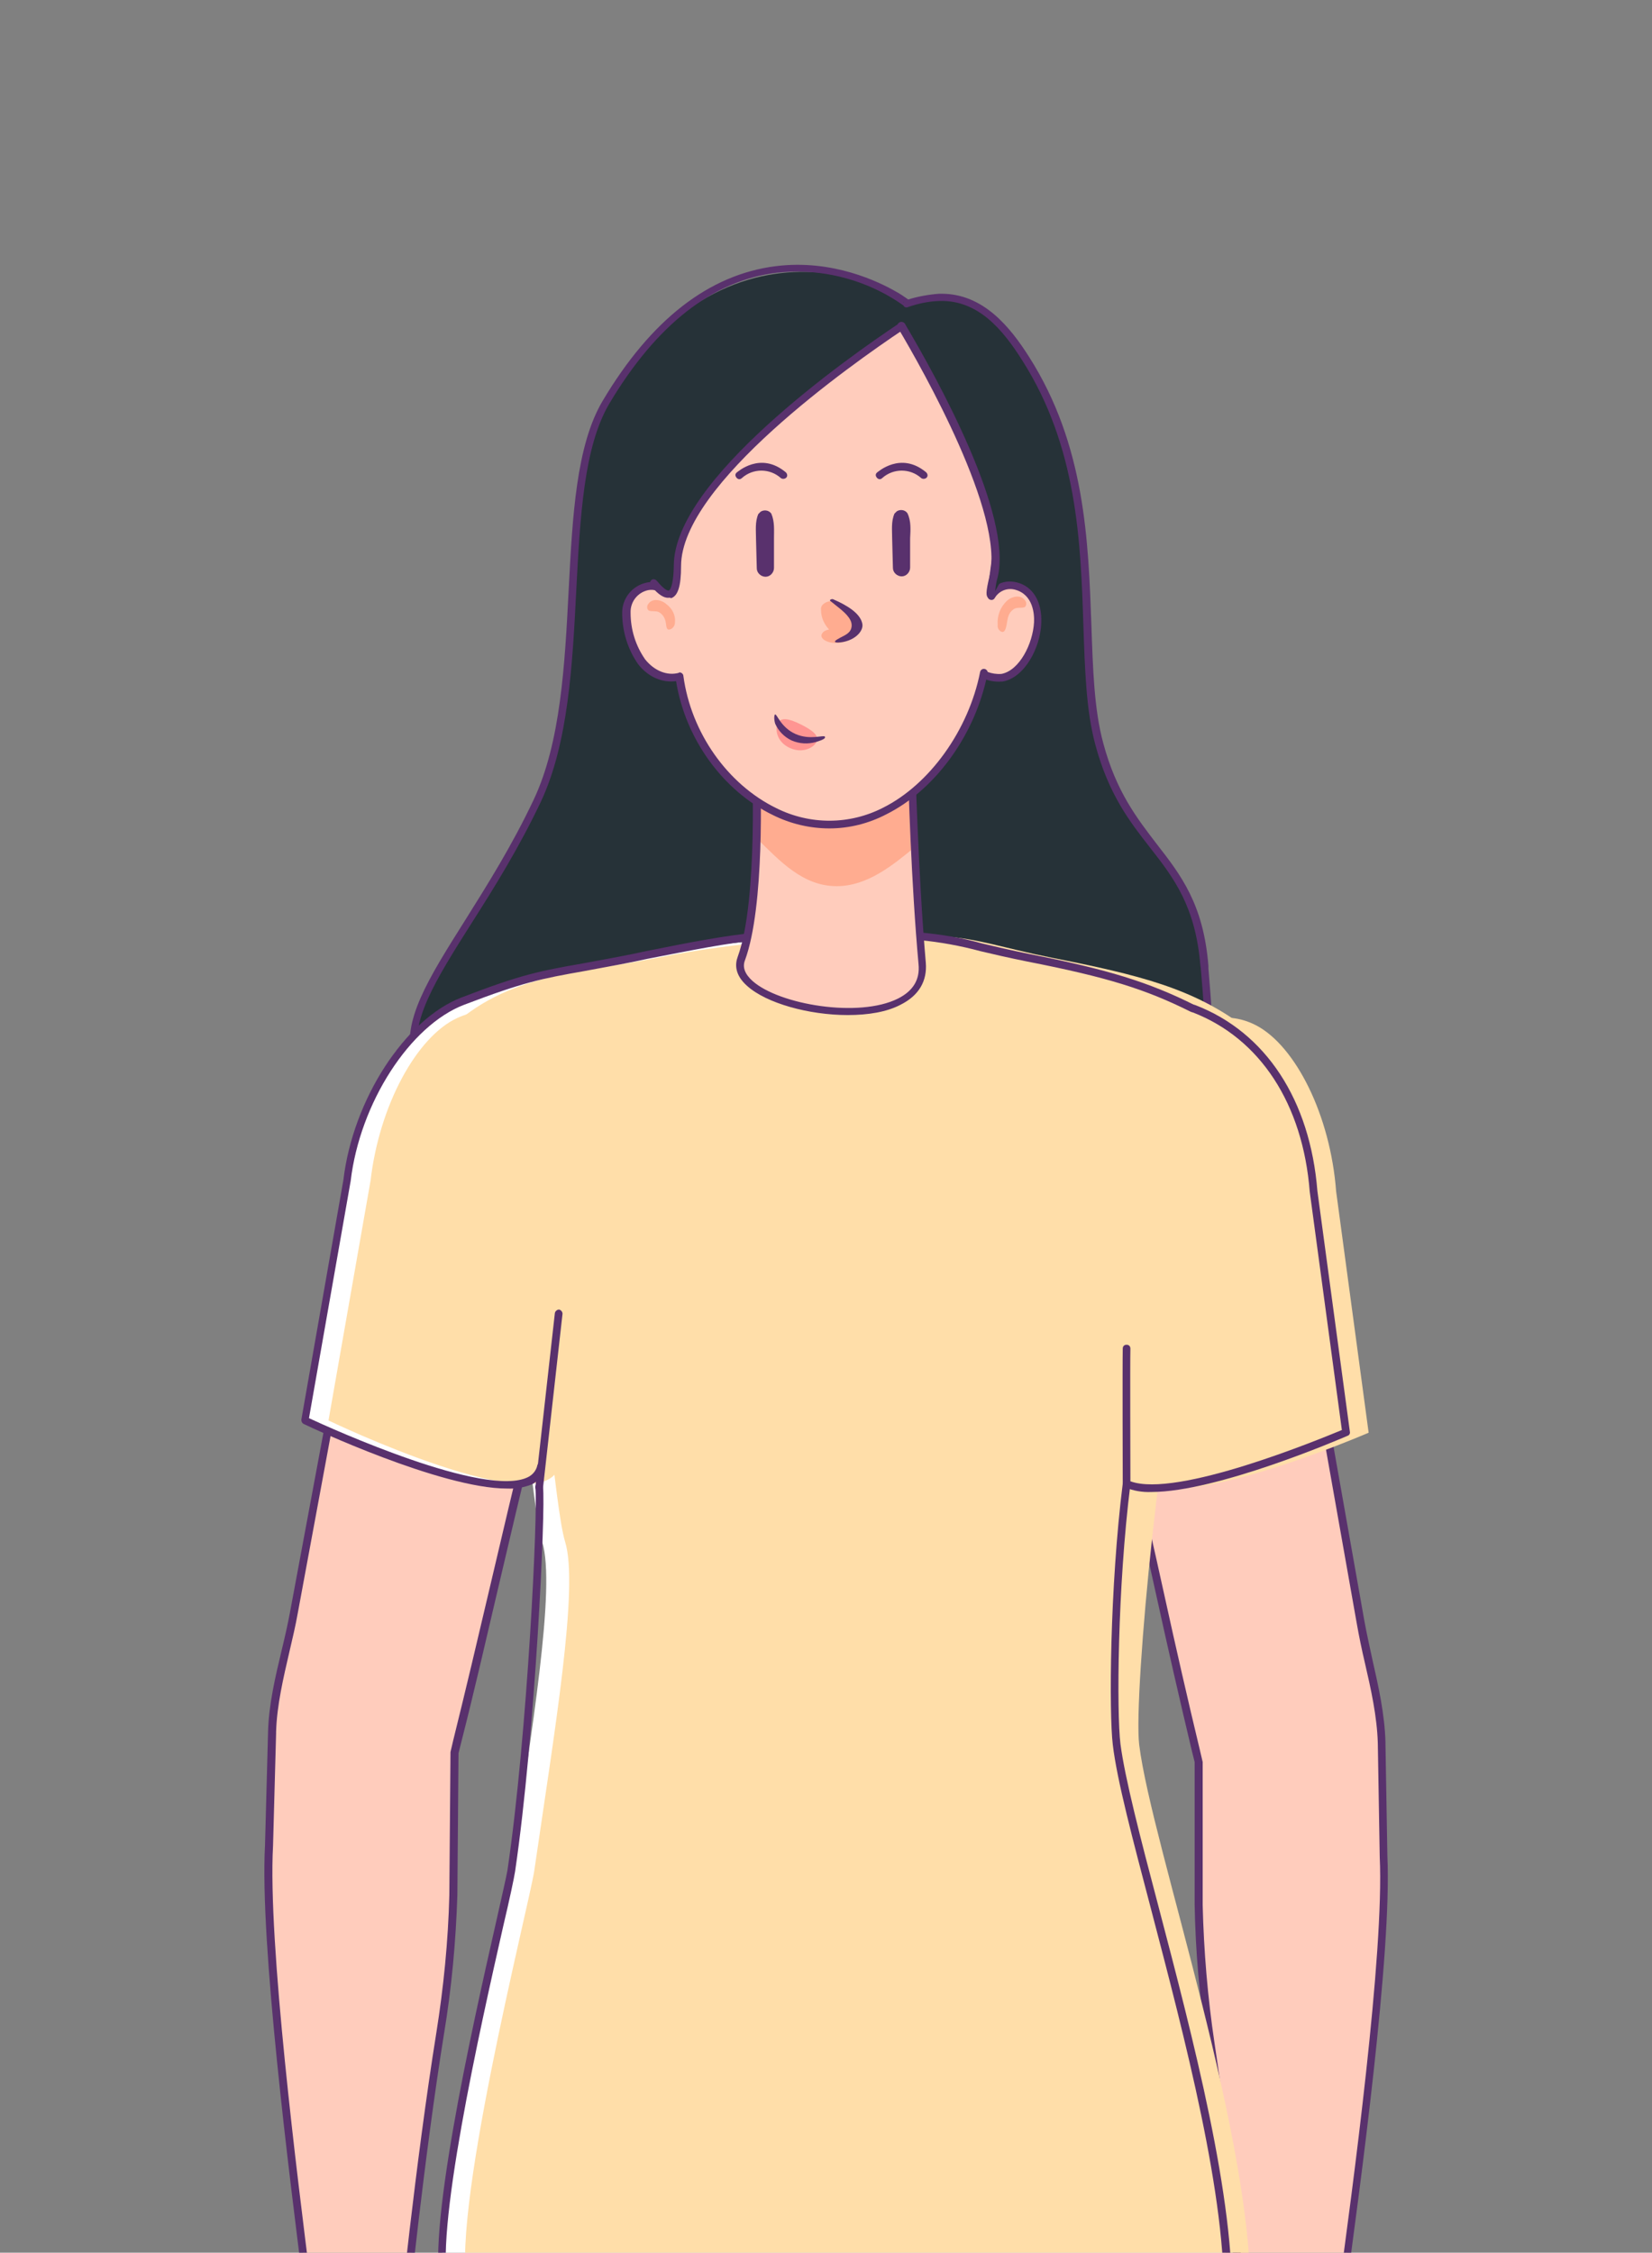 <?xml version="1.0" encoding="utf-8"?>
<!-- Generator: Adobe Illustrator 25.4.1, SVG Export Plug-In . SVG Version: 6.00 Build 0)  -->
<svg version="1.1" id="Cliente_2" xmlns="http://www.w3.org/2000/svg" xmlns:xlink="http://www.w3.org/1999/xlink" x="0px" y="0px"
	 viewBox="0 0 432 589" style="enable-background:new 0 0 432 589;" xml:space="preserve">
<rect x="0" y="0" width="432" height="589" fill="#808080" stroke="none"/>
<style type="text/css">
	.st0{fill:#263238;}
	.st1{fill:#59316D;}
	.st2{fill:#FFCCBC;}
	.st3{fill:#FFFFFF;}
	.st4{fill:#FFDEA9;}
	.st5{fill:#C8CACB;}
	.st6{fill:#BBBDBF;}
	.st7{fill:#FFAC90;}
	.st8{fill:#FF9592;}
</style>
<path class="st0" d="M235.5,80c10.2,1.5-42.2-33.3-77,25.2c-13.6,22.9-3.8,74.2-17.9,104.2c-20.9,44.4-52.6,65-14.8,83.2
	c63.3,30.6,177,36.2,186.9,8.2c5.3-14.9,3.7-33,2.4-48.4c-2.4-29.1-20-29.9-27.5-58c-6.8-25.5,3.1-65.7-19.2-100.7
	c-5.1-8.1-12-16.3-22.6-16C242.2,77.8,238.7,78.6,235.5,80z"/>
<path class="st1" d="M252.2,320c-40.8,0-92.5-9.9-126.9-26.5c-10.2-4.9-15.7-10.1-17.5-16.4c-2.9-10,4.2-21.2,13.9-36.6
	c5.7-9.1,12.2-19.4,17.9-31.5c7-14.9,8.1-35.1,9.1-54.6s2-38,8.9-49.6c12.6-21.2,27.8-33,45.2-35.2c14.9-1.9,27.1,4.1,31.6,6.7
	c1.1,0.6,2.1,1.3,3.1,2c2.6-0.8,5.4-1.3,8.1-1.5h0.6c11,0,18,8.8,22.9,16.5c14.7,23.1,15.5,48.1,16.3,70.2c0.4,11.3,0.7,22,3.1,30.8
	c3.4,12.7,8.8,19.6,14,26.4c6.3,8.1,12.2,15.7,13.5,31.8l0,0.7c1.3,15.6,2.7,33.2-2.5,48.1c-1.7,4.9-6.4,9-13.9,12
	C288.2,317.9,271.4,320,252.2,320z M208.7,71c-1.8,0-3.6,0.1-5.5,0.3c-16.8,2-31.6,13.6-43.9,34.3c-6.6,11.2-7.6,29.4-8.6,48.7
	c-1,19.7-2.1,40.1-9.3,55.4c-5.8,12.2-12.3,22.6-18.1,31.7c-9.5,15-16.3,25.9-13.7,35c1.6,5.7,6.9,10.5,16.5,15.2
	c54.5,26.4,140.5,32.8,172.7,19.6c7-2.9,11.3-6.5,12.8-10.9c5.1-14.5,3.7-31.9,2.4-47.2l-0.1-0.7c-1.3-15.5-7-22.9-13.1-30.7
	c-5.4-6.9-10.9-14-14.4-27.1c-2.4-8.9-2.7-19.8-3.1-31.2c-0.7-21.8-1.6-46.6-16-69.2c-5-7.9-11.5-15.9-21.8-15.5
	c-2.8,0.1-5.5,0.7-8.1,1.6c-0.4,0.2-0.9,0-1.1-0.3v-0.1C228.3,74.2,218.6,71.1,208.7,71L208.7,71z M236.4,78.8
	c-0.1,0.1-0.1,0.2-0.1,0.4C236.3,79.1,236.4,79,236.4,78.8L236.4,78.8z"/>
<path class="st2" d="M157.1,303.8c1.5-7.3,1.9-12.6,0.7-19.1c-3.1-16.2-22.3-22.1-31-20.4c-17.6,3.3-22.3,14.7-24,21.8
	c-1,5.3-3.8,16.8-4.8,22.1l-14.1,75.5c-2.4,12.6-4.7,25.2-7,37.8c-2,10.8-5.8,22.1-5.8,33.1c-0.8,10.9,6.5,19.3,17.7,23.1
	c7.8,2.7,18.1-0.5,23.6-6.8c5.1-5.7,5.6-9.3,7.2-15.5c6.7-26.7,12.5-53.7,19.2-80.3c3.6-14.6,8-29.8,11.7-44.7
	C152.6,321.9,155.2,312.7,157.1,303.8z"/>
<path class="st2" d="M119.6,639c-0.3-6.3-2.2-12.4-5.6-17.7c-4.8-7.2-8.6-12.3-8.6-12.3s4.2-42.6,9.8-77.2c1.9-12,3.1-24.1,3.4-36.2
	l0.3-39.3c-0.1-1.8-0.2-3.7-0.5-5.5c-0.9-8.8-11.1-18.6-24.3-18.1c-10.4,0.4-22,7.9-23,20.5l-0.8,29.4
	c-1.6,29.1,8.9,105.8,11.4,126.3c-0.5,1.2-0.7,2.5-0.8,3.8v0.4c0,0-6.4,9.3-4.2,33.2c2.9,30.8,19.4,43.9,29.4,42.3
	c7.9-1.2-4.6-18.9-5-35.2c0.2-1.8,4.8-13.7,5.1-16.3l6,20.4c1.1,1.6,3.1,2.3,5,1.8c2-0.5,3.4-2.3,3.3-4.4L119.6,639z"/>
<path class="st1" d="M104.4,689.7c-3.6,0-7.5-1.5-11.3-4.5c-9.4-7.3-15.8-21.5-17.4-38.9c-2.1-22.1,3.1-31.9,4.2-33.6v-0.1
	c0.1-1.3,0.3-2.6,0.8-3.9c-0.3-2.6-0.8-6.2-1.3-10.3c-3.7-29.4-11.5-90.5-10.1-115.9l0.8-29.8c0.2-7.1,1.9-14.3,3.6-21.4
	c0.8-3.3,1.6-6.8,2.2-10.1L97,307.9c0.5-2.7,1.5-7,2.4-11.1s1.9-8.4,2.4-11c3-12.5,11.4-20,24.8-22.6c9.6-1.8,29.1,4.9,32.2,21.2
	l0,0c1.3,6.9,0.7,12.6-0.7,19.5c-1.2,5.9-2.8,12-4.4,18c-0.8,2.9-1.5,5.8-2.2,8.7c-1.9,7.7-4,15.6-6.1,23.3
	c-1.9,7.1-3.9,14.4-5.6,21.4c-3.3,13.3-6.5,27-9.6,40.2s-6.2,26.8-9.6,40.1l-0.7,2.8l-0.3,37.1c-0.4,12.2-1.5,24.3-3.5,36.3
	c-5.2,32.4-9.3,72.4-9.7,76.8c0.9,1.2,4.3,5.9,8.4,12c3.5,5.4,5.5,11.7,5.8,18.2l0.9,15.9c0.1,2.5-1.6,4.8-4,5.4
	c-2.3,0.6-4.7-0.3-6.1-2.2c-0.1-0.1-0.1-0.2-0.1-0.3l-5-17c-0.6,1.9-1.4,4.1-2.1,6.4c-0.9,2.7-1.9,5.5-2,6.3
	c0.2,7,2.7,14.5,4.7,20.4c2.2,6.6,3.8,11.3,2.2,14c-0.6,1-1.6,1.6-2.8,1.7C105.7,689.7,105.1,689.7,104.4,689.7z M129.7,265
	c-0.9,0-1.9,0.1-2.8,0.2c-12.8,2.4-20.3,9.3-23.2,21c-0.5,2.6-1.4,6.9-2.4,11s-1.9,8.4-2.4,11L77.9,421.6c-0.6,3.4-1.4,6.8-2.2,10.2
	c-1.6,6.9-3.3,14.1-3.5,21v0.4l-0.8,29.4c-1.4,25.2,6.3,86.2,10,115.5c0.6,4.3,1,7.9,1.3,10.6c0,0.2,0,0.3,0,0.5
	c-0.4,1.1-0.7,2.3-0.8,3.5v0.4c0,0.2-0.1,0.4-0.2,0.5c-0.1,0.1-6.2,9.4-4,32.5c1.6,16.9,7.7,30.5,16.6,37.5c3.9,3,8.1,4.5,11.6,3.9
	c0.6,0,1.1-0.3,1.4-0.8c1.1-1.8-0.6-6.9-2.4-12.3c-2.1-6.1-4.7-13.8-4.8-21.1c0-0.1,0-0.1,0-0.2c0.6-2.3,1.3-4.5,2.1-6.8
	c1.2-3.1,2.2-6.3,3-9.5c0.1-0.5,0.4-0.8,0.9-0.9c0.5,0,0.9,0.3,1,0.7l6,20.3c0.9,1.2,2.4,1.7,3.8,1.3c1.5-0.4,2.6-1.8,2.6-3.3
	l-0.9-15.9c-0.3-6.1-2.2-12-5.5-17.2c-4.8-7.1-8.6-12.2-8.6-12.3c-0.1-0.2-0.2-0.5-0.2-0.7c0-0.4,4.3-43,9.8-77.3
	c1.9-11.9,3.1-24,3.4-36l0.3-37.2c0-0.1,0-0.2,0-0.2l0.7-3c3.3-13.3,6.5-26.9,9.6-40.1c3.1-13.2,6.3-26.9,9.6-40.2
	c1.8-7.1,3.7-14.4,5.6-21.5c2.1-7.6,4.2-15.5,6.1-23.2c0.7-2.8,1.5-5.7,2.2-8.7c1.5-5.9,3.1-12,4.3-17.8c1.4-6.7,2-12.1,0.7-18.8
	l0,0C154,270.5,138.4,265,129.7,265z"/>
<path class="st2" d="M276.5,305.8c-1.4-7.3-1.8-12.7-0.5-19.1c3.2-16.1,22.5-21.9,31.2-20.1c17.6,3.5,22.1,14.9,23.8,22
	c0.9,5.3,3.6,16.8,4.6,22.1c4.5,25.2,9,50.4,13.4,75.6l6.7,37.8c1.9,10.8,5.6,22.2,5.5,33.2c0.8,10.9-6.7,19.2-17.9,23
	c-7.8,2.6-18.1-0.6-23.6-7c-5-5.8-5.5-9.3-7-15.6c-6.4-26.7-12-53.8-18.5-80.4c-3.5-14.6-7.8-29.9-11.3-44.8
	C280.8,323.9,278.2,314.6,276.5,305.8z"/>
<path class="st2" d="M311.1,641.2c0.4-6.3,2.4-12.4,5.8-17.6c4.9-7.2,8.8-12.2,8.8-12.2s-3.8-42.7-9.1-77.3
	c-1.8-12-2.9-24.1-3.1-36.2v-39.3c0.1-1.8,0.3-3.7,0.5-5.5c1-8.8,11.3-18.5,24.5-17.9c10.4,0.5,22,8.1,22.8,20.7l0.5,29.4
	c1.3,29.1-9.8,105.7-12.5,126.2c0.5,1.2,0.7,2.5,0.8,3.8v0.4c0,0,6.4,9.4,3.9,33.2c-3.2,30.8-19.8,43.7-29.7,42
	c-7.9-1.3,4.8-18.9,5.3-35.2c-0.2-1.8-4.7-13.8-5-16.4l-6.2,20.4c-1.1,1.6-3.1,2.3-5,1.8c-2-0.5-3.4-2.3-3.3-4.4L311.1,641.2z"/>
<path class="st1" d="M326,692c-0.7,0-1.3-0.1-2-0.2c-1.2-0.1-2.2-0.8-2.8-1.8c-1.6-2.6,0.1-7.4,2.4-13.9c2.1-6,4.6-13.4,4.9-20.4
	c-0.1-0.8-1.1-3.6-2-6.3c-0.8-2.2-1.5-4.5-2.1-6.4l-5.2,17c0,0.1-0.1,0.2-0.1,0.3c-1.4,1.9-3.8,2.8-6.1,2.2c-2.5-0.6-4.1-2.9-4-5.4
	l1.1-15.9c0.4-6.5,2.4-12.7,6-18.1c4.2-6.1,7.6-10.8,8.5-12c-0.4-4.3-4.1-44.4-9.1-76.8c-1.8-12-2.9-24.2-3.1-36.4v-37.2l-0.7-2.8
	c-3.2-13.4-6.3-27-9.2-40.2s-6-26.9-9.2-40.3c-1.7-7-3.6-14.4-5.4-21.5c-2-7.7-4-15.6-5.9-23.3c-0.7-2.8-1.4-5.8-2.2-8.7
	c-1.5-5.9-3-12-4.2-18c-1.4-6.9-1.9-12.6-0.5-19.5c3.3-16.3,22.8-22.8,32.4-20.9c13.4,2.7,21.7,10.3,24.6,22.7
	c0.5,2.7,1.4,7,2.3,11.1s1.8,8.4,2.3,11.1l20.1,113.5c0.6,3.3,1.4,6.8,2.1,10.1c1.6,7,3.2,14.3,3.4,21.5v0.3l0.5,29.5
	c1.2,25.4-7.1,86.4-11.1,115.8c-0.6,4.2-1,7.7-1.4,10.3c0.4,1.3,0.7,2.6,0.8,3.9v0.1c1,1.7,6.2,11.5,3.9,33.6
	c-1.8,17.4-8.3,31.5-17.7,38.7C333.5,690.5,329.5,692,326,692z M324.5,638.4h0.1c0.5,0,0.8,0.4,0.9,0.9c0.8,3.2,1.7,6.4,2.9,9.6
	c0.8,2.2,1.5,4.5,2.1,6.8c0,0.1,0,0.1,0,0.2c-0.2,7.3-2.9,15-5,21.1c-1.9,5.3-3.6,10.4-2.5,12.3c0.3,0.5,0.8,0.8,1.4,0.8
	c3.5,0.6,7.7-0.8,11.6-3.8c9-6.9,15.2-20.5,17-37.3c2.4-23.1-3.7-32.5-3.7-32.6c-0.1-0.2-0.2-0.3-0.2-0.5v-0.4
	c0-1.2-0.3-2.4-0.7-3.5c-0.1-0.2-0.1-0.3,0-0.5c0.3-2.7,0.8-6.3,1.4-10.6c4-29.3,12.2-90.2,11-115.4l-0.5-29.7
	c-0.2-7-1.8-14.2-3.4-21.1c-0.8-3.4-1.5-6.8-2.1-10.2l-20.1-113.5c-0.5-2.6-1.4-6.9-2.3-11s-1.8-8.4-2.3-11.1
	c-2.8-11.7-10.3-18.6-23-21.2c-7.5-1.5-26.8,3.3-30,19.4l0,0c-1.3,6.6-0.8,12.1,0.5,18.8c1.1,5.9,2.7,12,4.2,17.9
	c0.8,3,1.5,5.9,2.2,8.7c1.8,7.7,3.9,15.6,5.9,23.3c1.9,7.1,3.8,14.4,5.5,21.5c3.2,13.4,6.3,27.1,9.2,40.3s6,26.8,9.2,40.1l0.7,3
	c0,0.1,0,0.2,0,0.2v37.2c0.3,12.1,1.3,24.1,3.1,36.1c5.2,34.3,9.1,76.9,9.1,77.4c0,0.2-0.1,0.5-0.2,0.7c0,0-3.9,5.2-8.7,12.2
	c-3.4,5.1-5.3,11-5.7,17.1l-1.1,15.9c-0.1,1.6,1,3,2.5,3.3c1.4,0.4,2.9-0.1,3.8-1.2l6.2-20.2C323.7,638.6,324,638.4,324.5,638.4z
	 M276,286.6L276,286.6z"/>
<path class="st3" d="M304.7,346.9c13.8-30.6,33.9-63.8,15.1-78.1c-13.6-10.4-28-13.9-50.8-18.4c-13.4-2.7-18.7-4.9-28.4-5.6
	c1.1,8.9-9.2,15.4-17.1,16.7c-3.1,0.5-6.3,0.9-9.4,1c-24-3.5-16.4-16.5-16.4-16.5c-10.6,0.9-21.2,2.3-31.7,4.4
	c-22.8,4.5-40.6,4.1-56.8,20.8c-12.4,12.9,0,36.1,7.8,48c4.9,7.3,11,14,14.8,21.8c4.4,8.9,7.1,52.8,10,62.2
	c3.6,11.8-2.8,49.5-8.1,86c-1.3,8.7-22.9,93.3-17.1,109.9c11.5,8.2,34,19.5,47.1,22.9c66.3,16.8,157.2-18.7,157.2-18.7
	c1.7-42.5-25.7-120.6-29-147.1C290.3,442.8,298.3,361.3,304.7,346.9z"/>
<path class="st3" d="M149.3,318c0.6-4.5,0.3-4.6,0.4-9.1c0.5-29.1-18.9-50.8-36.2-42.7c-10.5,4.9-20.3,22.7-22.6,42.5l-11,62.7
	c0,0,57.2,27.5,60.3,11.7C143.3,366.7,147.4,333.6,149.3,318z"/>
<path class="st3" d="M284.7,318.4c-0.2-3-0.2-6.1,0-9.1c0.7-29.1,20.9-50,37.8-41.2c10.3,5.4,19.4,23.5,20.9,43.4l8.5,63.1
	c0,0-58.2,25.2-60.7,9.3C288.7,367.3,286,334.1,284.7,318.4z"/>
<path class="st4" d="M290.7,318.4c-0.2-3-0.2-6.1,0-9.1c0.7-29.1,20.9-50,37.8-41.2c10.3,5.4,19.4,23.5,20.9,43.4l8.5,63.1
	c0,0-58.2,25.2-60.7,9.3C294.7,367.3,292,334.1,290.7,318.4z"/>
<path class="st4" d="M310.7,346.9c13.8-30.6,33.9-63.8,15.1-78.1c-13.6-10.4-28-13.9-50.8-18.4c-13.4-2.7-18.7-4.9-28.4-5.6l-43,1.2
	c-10.6,0.9-21.2,2.3-31.6,4.4c-22.8,4.5-40.6,4.1-56.8,20.8c-12.4,12.9,0,36.1,7.8,48c4.9,7.3,11,14,14.8,21.8
	c4.4,8.9,7.1,52.8,10,62.2c3.6,11.8-2.8,49.5-8.1,86c-1.3,8.7-22.9,93.3-17.1,109.9c11.5,8.2,34,19.5,47.1,22.9
	c66.3,16.8,157.2-18.7,157.2-18.7c1.7-42.5-25.7-120.6-29-147.1C296.3,442.8,304.3,361.3,310.7,346.9z"/>
<path class="st1" d="M203.4,627.4c-13.4,0.1-26.9-1.4-39.9-4.5c-13.5-3.4-36.2-15-47.5-23c-0.2-0.1-0.3-0.3-0.4-0.5
	c-4.7-13.4,7.9-69.4,14-96.3c1.6-7.2,2.8-12.3,3.1-14.1c5.3-35.9,8-94.3,7.3-100c-0.1-0.6,0.3-1.1,0.9-1.1s1.1,0.3,1.1,0.9
	c0.7,5.7-2,64.4-7.3,100.5c-0.3,1.9-1.4,7.1-3.1,14.3c-6,26.5-18.4,81.5-14.2,94.9c11.2,7.9,33.3,19.2,46.5,22.5
	c62.5,15.8,148-15.4,156.1-18.4c0.9-27.7-10.2-69.8-19.1-103.8c-4.7-17.9-8.8-33.3-9.9-42.6c-1-8.1-0.8-41.1,2.6-68.3
	c0.1-0.6,0.6-0.9,1.1-0.9s0.9,0.6,0.9,1.1c-3.4,27.1-3.6,59.8-2.6,67.9c1.2,9.1,5.2,24.5,9.9,42.3c9,34.3,20.2,77,19.2,105
	c0,0.4-0.3,0.8-0.6,0.9C320.7,604.4,261,627.4,203.4,627.4z"/>
<path class="st4" d="M155.3,318c0.6-4.5,0.3-4.6,0.4-9.1c0.5-29.1-18.9-50.8-36.2-42.7c-10.5,4.9-20.3,22.7-22.6,42.5l-11,62.7
	c0,0,57.2,27.5,60.3,11.7C149.3,366.7,153.4,333.6,155.3,318z"/>
<path class="st1" d="M132.6,389.2c-17.3,0-51.6-16.1-53.2-16.9c-0.4-0.2-0.6-0.6-0.6-1.1l11-62.7c2.5-21,16.1-42,30.9-47.7
	c15.6-6,20.3-6.9,31.7-8.9c3.6-0.7,7.8-1.4,13.2-2.5l3.3-0.7c11.4-2.3,21.2-4.2,29.4-4.9h42.2c5.6,0.5,11.1,1.4,16.4,2.9
	c3.4,0.8,7.2,1.7,12.1,2.7c20.8,4.1,31.4,7.4,43.4,13.4c0.5,0.2,0.7,0.8,0.5,1.3c-0.2,0.5-0.8,0.7-1.3,0.5c0,0,0,0-0.1,0
	c-12-6-22-9.1-42.9-13.2c-5-1-8.8-1.9-12.2-2.7c-5.2-1.4-10.6-2.4-16-2.9h-42c-8,0.7-17.8,2.7-29.1,4.9l-3.3,0.7
	c-5.4,1.1-9.6,1.8-13.2,2.5c-11.3,2-15.9,2.9-31.4,8.8c-14.2,5.4-27.3,25.7-29.7,46.1l-10.9,62c5.8,2.7,46.2,21,57.3,15.4
	c1.2-0.6,2.1-1.7,2.4-3c0.1-0.6,0.6-0.9,1.2-0.8s0.9,0.6,0.8,1.2c-0.4,2-1.6,3.6-3.4,4.5C137.1,388.9,134.9,389.3,132.6,389.2z"/>
<path class="st1" d="M141,389.9h-0.1c-0.5-0.1-0.9-0.5-0.9-1.1c0,0,0,0,0,0l5.1-45.5c0.1-0.5,0.6-0.9,1.1-0.9c0,0,0,0,0,0
	c0.5,0.1,0.9,0.6,0.9,1.1L142,389C141.9,389.5,141.5,389.9,141,389.9z"/>
<path class="st1" d="M301.1,390.1c-2.4,0.1-4.7-0.3-6.9-1.2c-0.4-0.2-0.6-0.5-0.6-0.9c0-0.3-0.1-30.8,0-35.4c0-0.6,0.4-1,1-1
	s1,0.4,1,1c-0.1,4.2,0,30.2,0,34.7c12.1,4.5,49.7-11.1,55.3-13.4l-8.4-62.3c-1.8-23-13-40.1-30.6-46.9c-0.5-0.2-0.8-0.8-0.6-1.3
	c0,0,0,0,0,0c0.2-0.5,0.8-0.8,1.3-0.6c0,0,0,0,0,0c18.4,7.1,30,24.8,31.9,48.6l8.5,63c0.1,0.4-0.2,0.9-0.6,1
	C350.8,376.1,318.3,390.1,301.1,390.1z"/>
<path class="st5" d="M216.6,123.9c-26.5,0-42.7-5.7-42.7-9.8h-1c0,6.2,19.6,11.2,43.8,11.2s43.8-5,43.8-11.2h-1
	C259.3,118.2,243,123.9,216.6,123.9z"/>
<path class="st6" d="M216.6,123.9c26.5,0,42.7-5.7,42.7-9.8h-85.4C173.9,118.2,190.1,123.9,216.6,123.9z"/>
<path class="st2" d="M241.2,251.9c1.9,21.1-52.3,12.1-47.3-1.2c5.7-15.2,3.8-52.7,3.8-52.7h40.7C238.4,198,239.1,228.6,241.2,251.9z
	"/>
<path class="st7" d="M239,203.2c-7.9,3.2-13.6,3.2-22.2,2.7c-7.8,0-11.9-1.6-19.1-4c0,0,0.3,15.3,0.2,17.3
	c6.1,6,12.1,12.5,20.9,12.5c8,0,14.7-5.5,20.4-10.2C239.2,221.5,238.9,204.9,239,203.2z"/>
<path class="st1" d="M221.7,265.4c-10.2,0-21.3-3.1-26.3-7.6c-3.3-2.9-3.2-5.7-2.5-7.6c5.5-14.9,3.7-52,3.7-52.3
	c0-0.3,0.1-0.5,0.3-0.7c0.2-0.2,0.4-0.3,0.7-0.3h40.7c0.6,0,1,0.4,1,1c0,0.3,0.8,30.9,2.8,53.8l0,0c0.4,4.8-1.8,8.6-6.6,11
	C231.9,264.6,227,265.4,221.7,265.4z M198.7,199c0.3,6.3,1.3,38.1-3.9,52.1c-0.7,1.8,0,3.6,2,5.4c7,6.2,27.8,9.7,38,4.6
	c4-2,5.8-5,5.4-9c-1.9-20.7-2.7-47.6-2.8-53L198.7,199z"/>
<path class="st2" d="M265.7,153.2c-2.5-0.8-5.2,0.3-6.5,2.6c0.5-6.4,3.7-26.5,3.7-27.5c0-2.4,0-4.4-0.2-6.2
	c-1.7-25-23.4-43.8-48.4-42c-23.7,1.7-42.1,21.4-42.2,45.1c0,2.4,0,7.7,0.1,8.1c-0.1,1.4,1.5,16.1,2.2,21.6
	c-1.3-1.4-3.3-2.1-5.3-1.7c-3.2,0.7-5.5,3.6-5.4,6.9c0,4.6,1.4,9.1,4,12.9c2.8,3.5,6.6,4.8,10,3.8c2,14.6,11.4,28.9,24.9,35.3
	c26.1,12.6,49.8-11.8,54.7-36.3c0,1.2,4,1.5,4.7,1.3C270.7,175.6,275.8,156,265.7,153.2z"/>
<path class="st1" d="M216.9,216.6c-5.1,0-10.2-1.2-14.8-3.5c-13-6.3-22.9-19.9-25.3-35c-3.6,0.5-7.3-1.1-9.9-4.4
	c-2.8-4-4.2-8.7-4.2-13.5c0-3.7,2.5-6.9,6.1-7.8c1.4-0.4,3-0.2,4.3,0.6c-0.8-6.5-2-18.1-1.9-19.5c0-0.4-0.1-6-0.1-8.1
	c0-25.6,20.8-46.3,46.3-46.3c24.3,0,44.5,18.8,46.2,43.1c0.1,1.7,0.2,3.6,0.2,6.2c0,0.4-0.3,2.3-1,7.7s-1.8,12.4-2.3,17
	c1.6-1.1,3.6-1.3,5.5-0.8l0,0c4.2,1.1,6.5,5.1,6.3,10.5c-0.2,6.6-4.4,14.4-10.1,15.4c-1.4,0.1-2.9,0-4.3-0.5
	c-3.5,15.3-13.7,29-26.1,35.2C227.2,215.3,222.1,216.6,216.9,216.6z M177.7,175.8c0.2,0,0.4,0.1,0.6,0.2c0.2,0.2,0.4,0.4,0.4,0.7
	c2,14.9,11.6,28.4,24.3,34.6c8.8,4.4,19.1,4.4,27.9-0.1c12.2-6.1,22.4-20.3,25.4-35.5c0.1-0.5,0.6-0.9,1.1-0.8
	c0.4,0,0.8,0.4,0.9,0.8c1.1,0.4,2.3,0.6,3.6,0.5c4.7-0.9,8.2-7.9,8.5-13.5c0.1-2.1-0.2-7.2-4.9-8.5l0,0c-2.1-0.6-4.3,0.3-5.4,2.2
	c-0.3,0.5-0.9,0.6-1.4,0.3c-0.3-0.2-0.5-0.6-0.5-1c0.3-4,1.7-13.2,2.6-20c0.5-3.6,1-7,1-7.4c0-2.5-0.1-4.4-0.2-6
	c-1.7-24.4-22.9-42.8-47.3-41.1c-23.2,1.6-41.1,20.9-41.2,44.1c0,2.4,0,7.7,0.1,8.1c-0.1,1.4,1.5,15.9,2.2,21.6c0,0.4-0.2,0.8-0.5,1
	c-0.4,0.2-0.8,0.1-1.1-0.2c-1.1-1.2-2.7-1.8-4.3-1.5c-2.8,0.6-4.7,3.1-4.6,5.9c0,4.4,1.3,8.6,3.8,12.2c2.4,3,5.8,4.4,8.9,3.5
	C177.5,175.9,177.6,175.8,177.7,175.8z"/>
<path class="st7" d="M174.3,158c-1.3-1.2-3.8-1.8-4.9,0.1c-0.3,0.5-0.2,1.4,0.4,1.6c0.8,0.2,1.6,0,2.4,0.3c0.8,0.4,1.4,1.1,1.7,2
	c0.5,1.2,0,3.3,1.7,2.4c0.6-0.4,0.9-1,0.9-1.7C176.7,160.9,175.8,159.1,174.3,158z"/>
<path class="st7" d="M263.3,157.1c1.3-1.2,3.8-1.8,4.9,0.1c0.3,0.5,0.2,1.4-0.4,1.6c-0.8,0.2-1.6,0-2.4,0.3c-0.8,0.4-1.4,1.1-1.7,2
	c-0.5,1.2-0.4,4.9-2,4c-0.6-0.4-0.9-1-0.8-1.7C260.7,161,261.6,158.7,263.3,157.1z"/>
<path class="st1" d="M201.7,134.3c-0.6-0.9-1.9-1.1-2.8-0.5c-0.2,0.2-0.4,0.4-0.6,0.6c-0.9,2.1-0.6,4.3-0.6,6.6
	c0.1,2.6,0.1,5.1,0.2,7.6c0,1.2,1.1,2.2,2.3,2.2s2.2-1.1,2.2-2.3c0-2.6,0-5.1,0-7.7C202.4,138.6,202.6,136.4,201.7,134.3z"/>
<path class="st1" d="M237.3,134.2c-0.6-0.9-1.9-1.1-2.8-0.5c-0.2,0.2-0.4,0.4-0.6,0.6c-0.9,2.1-0.6,4.3-0.6,6.6
	c0.1,2.6,0.1,5.1,0.2,7.6c0,1.2,1.1,2.2,2.3,2.2c1.2,0,2.2-1.1,2.2-2.3c0-2.6,0-5.1,0-7.6C238.1,138.5,238.3,136.3,237.3,134.2z"/>
<path class="st7" d="M218.3,157.4c2,1.3,4,2.7,5.1,4.3c1.2,1.5,1,3.7-0.4,4.9c0,0-0.1,0.1-0.1,0.1c-1.2,0.9-2.6,1.4-4,1.4
	c-1.6,0.1-3.3-0.4-3.9-1.3s0.3-2,1.8-2.2c-1.3-1.4-2.1-3.2-2.1-5.1c-0.1-0.7,0.2-1.3,0.8-1.7C216.1,157.3,217.6,156.9,218.3,157.4z"
	/>
<path class="st1" d="M225.5,163.1c-0.5-2.7-3.9-4.8-7.6-6.4c-0.4-0.2-1.1,0.2-0.8,0.4c1.9,1.6,4.4,3.2,5.3,5.1c0.5,1,0.4,2.2-0.3,3
	c-0.8,0.9-2.1,1.3-3.2,2c-0.8,0.5-0.8,0.8,0.3,0.8C223.3,167.8,225.9,165.1,225.5,163.1z"/>
<path class="st1" d="M204.8,125.2c-0.2,0-0.5-0.1-0.6-0.2c-2.9-2.6-7.3-2.6-10.2,0c-0.4,0.4-1,0.4-1.4-0.1s-0.4-1,0.1-1.4
	c0.1,0,6.1-5.6,12.8,0c0.4,0.4,0.5,1,0.1,1.4C205.4,125.1,205.1,125.2,204.8,125.2L204.8,125.2z"/>
<path class="st1" d="M241.5,125.2c-0.2,0-0.5-0.1-0.6-0.2c-2.9-2.6-7.3-2.6-10.2,0c-0.4,0.4-1,0.4-1.4-0.1s-0.4-1,0.1-1.4
	c0.1,0,6.1-5.6,12.8,0c0.4,0.4,0.5,1,0.1,1.4C242.1,125.1,241.8,125.2,241.5,125.2L241.5,125.2z"/>
<path class="st8" d="M213.5,194c-0.8,1.6-3.8,3.1-7.1,1.5s-3.8-4.8-3-6.4s2.8-1.3,6,0.3S214.3,192.4,213.5,194z"/>
<g id="Caminho_6549">
	<path class="st1" d="M202.7,186.8c0.5-0.1,1.5,3.4,5.3,5.1s7.4,0.2,7.7,0.7s-0.7,0.9-2.3,1.4c-2.1,0.6-4.3,0.5-6.4-0.4
		c-1.9-0.9-3.4-2.4-4.3-4.4C202.3,187.8,202.5,186.8,202.7,186.8z"/>
</g>
<path class="st0" d="M239.7,82.5c0,0-62.7,39.3-62.7,65.3s-21.2-23.6-21.2-23.6l30.6-34.8l32-12.8L239.7,82.5z"/>
<path class="st0" d="M233.3,81.5c0,0,31.1,49.7,26.4,69.3s13.7-25.5,13.7-25.5l-15.3-36.5L233.3,81.5z"/>
<path class="st1" d="M174.7,156.3c-1.7,0-3.4-1.8-4.5-3.2c-0.4-0.4-0.3-1,0.1-1.4c0.4-0.4,1-0.3,1.4,0.1c0,0,0,0.1,0.1,0.1
	c1.8,2.2,2.8,2.6,3.1,2.5c0.1,0,1.2-0.6,1.3-6.5c0-22.4,45.2-54.2,59-63.4c0.4-0.3,1.1-0.3,1.4,0.2c0.3,0.4,0.3,1.1-0.2,1.4
	c0,0-0.1,0.1-0.2,0.1c-13.6,9.1-58.1,40.4-58.1,61.8c0,5.2-0.8,7.8-2.6,8.4C175.2,156.2,174.9,156.3,174.7,156.3z"/>
<path class="st1" d="M259.2,156.7L259.2,156.7c-0.4,0-0.7-0.2-0.9-0.5c-0.4-0.5-0.6-1.2,0.5-5.7c3.9-16-17.4-53.7-24-64.8
	c-0.3-0.5-0.1-1.1,0.4-1.4c0.5-0.3,1.1-0.1,1.4,0.3c8.6,14.5,28.2,50,24.3,66.3c-0.4,1.3-0.6,2.7-0.7,4.1c0.1,0.2,0.2,0.4,0.2,0.7
	C260.2,156.3,259.7,156.7,259.2,156.7z"/>
<path class="st0" d="M240.2,81.5c-1.4,0-4.6-1.7-4.7-1.5c0,0-34.3-26.6-71.8,28.3"/>
</svg>
